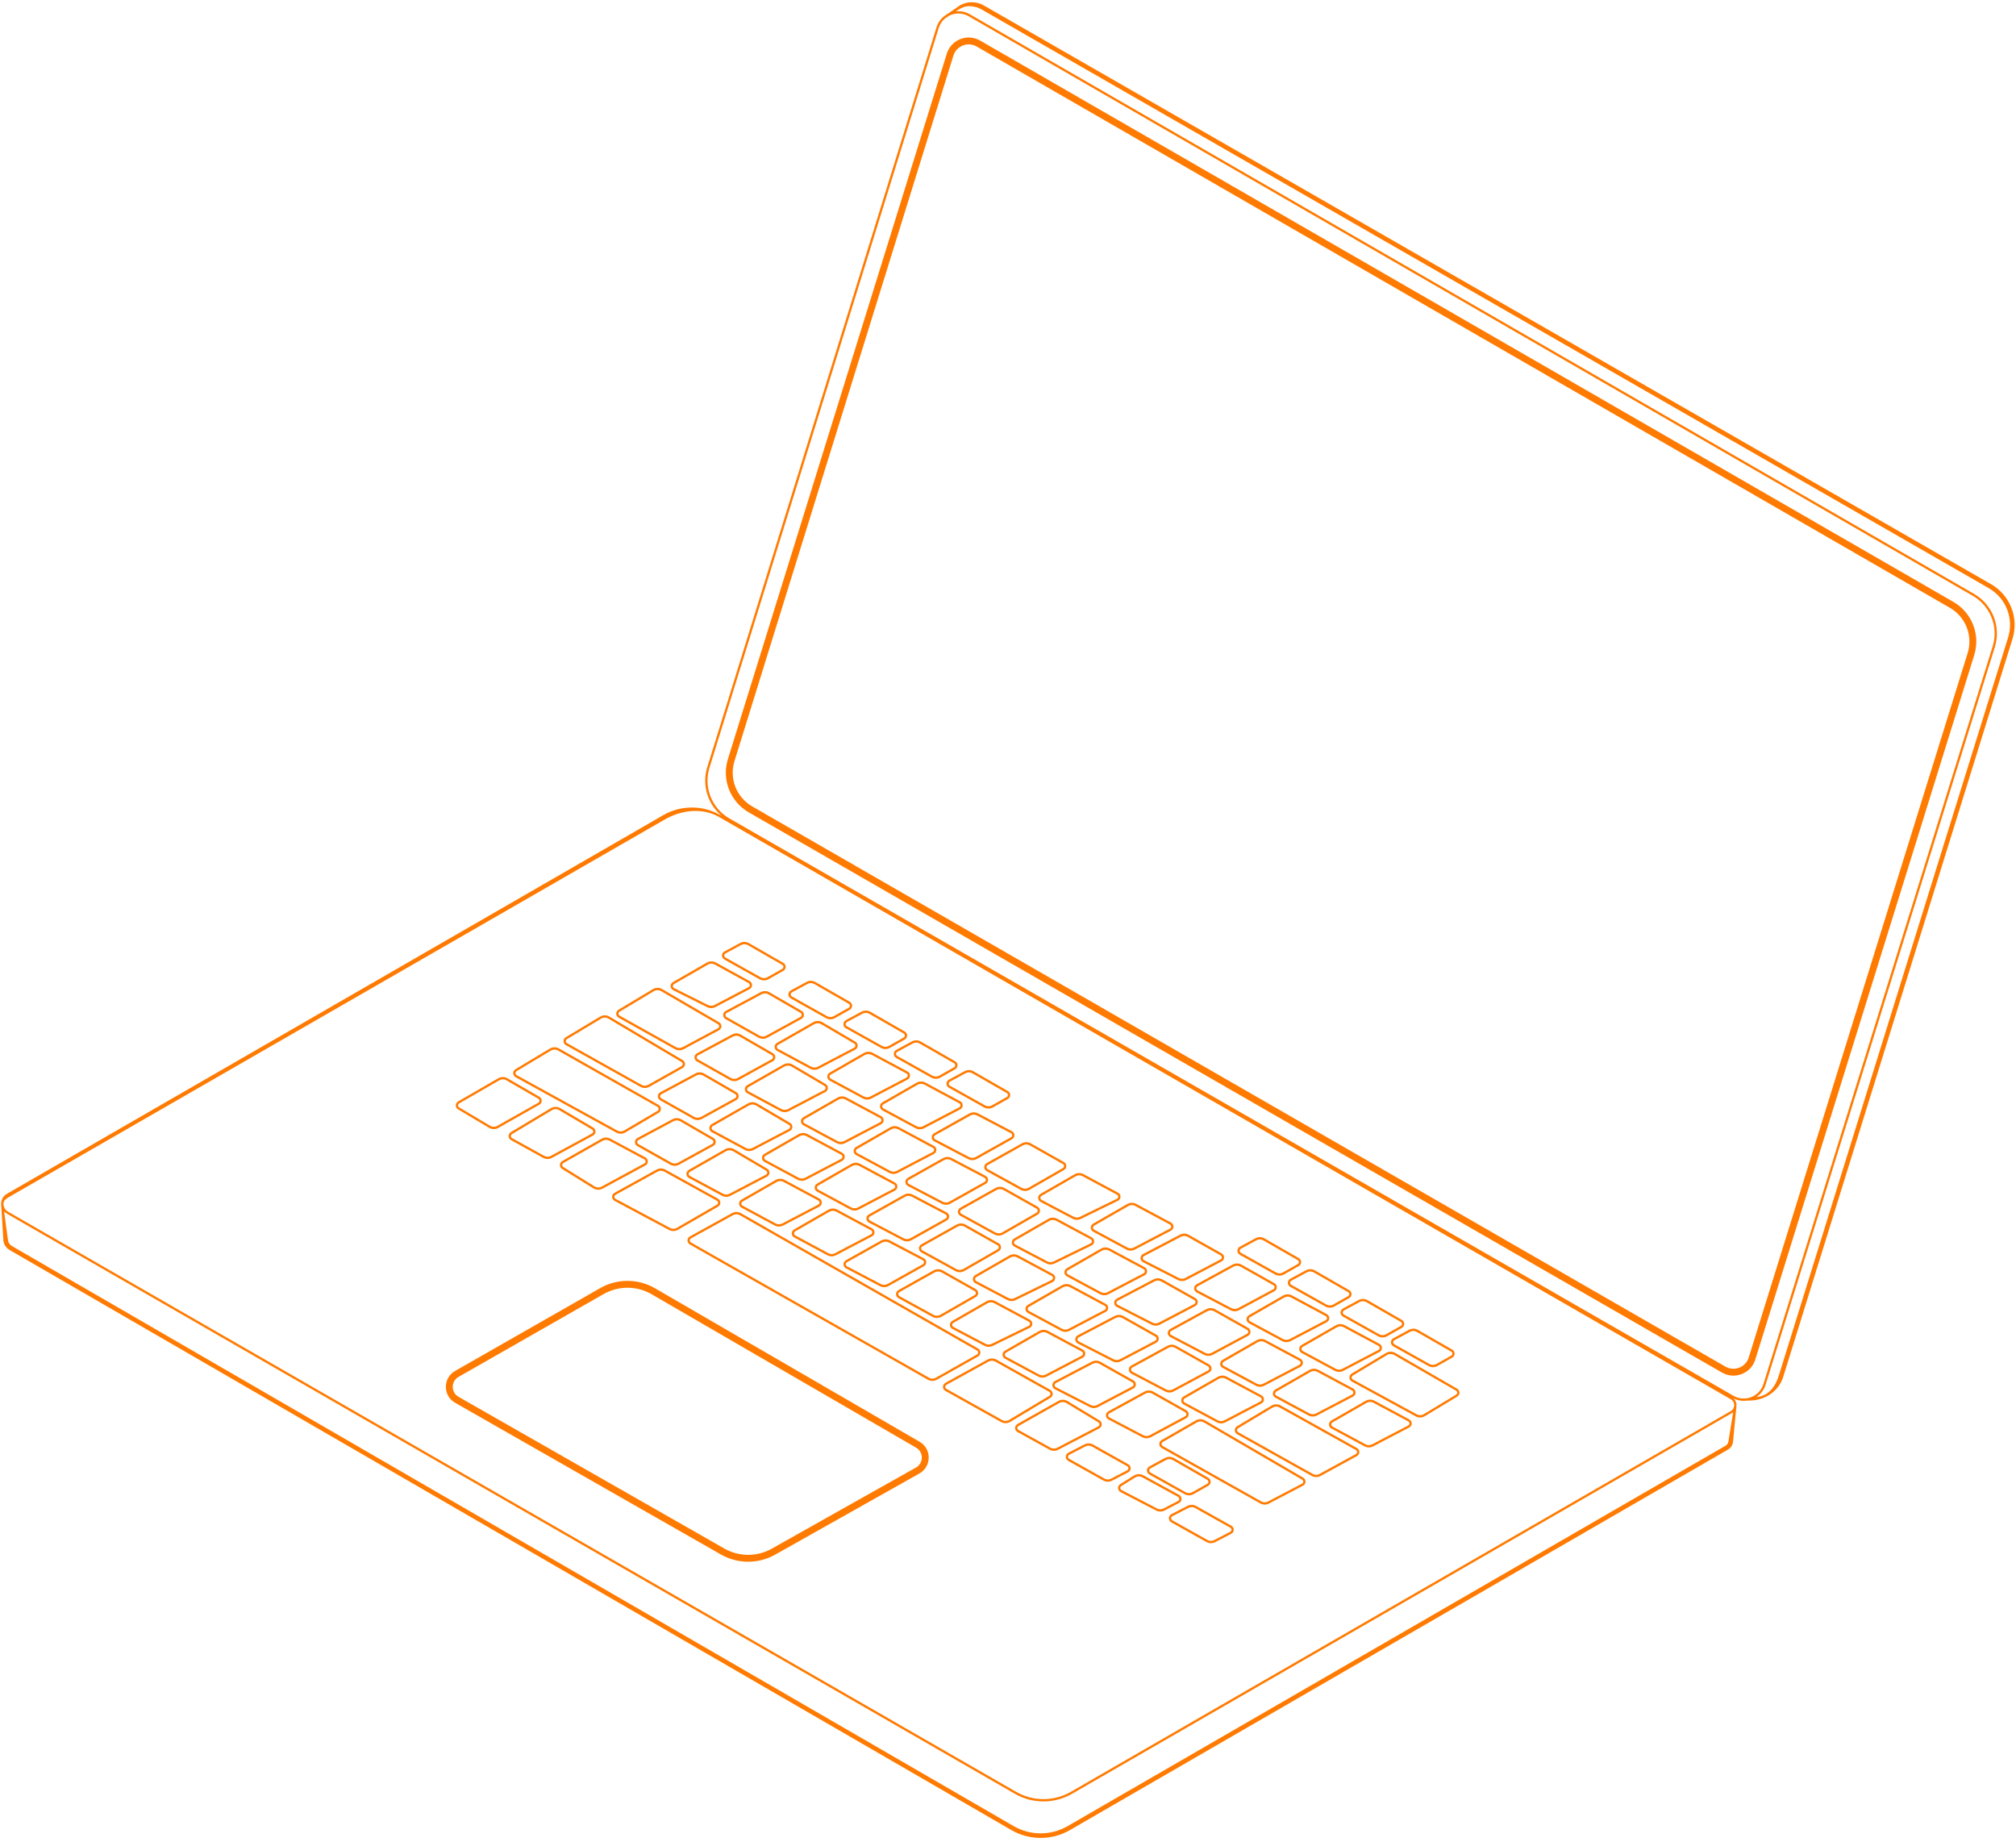 <svg width="452" height="413" viewBox="0 0 452 413" fill="none" xmlns="http://www.w3.org/2000/svg">
<g clip-path="url(#clip0_223_315)">
<path fill-rule="evenodd" clip-rule="evenodd" d="M220.578 1.217C218.923 0.267 216.89 0.261 215.23 1.2L215.22 1.206L215.21 1.212L213.413 2.457L213.405 2.463L212.452 3.123C211.313 3.732 210.393 4.77 209.972 6.129L158.574 171.984C157.332 175.992 158.666 180.285 161.807 182.899L161.536 182.744C157.564 180.458 152.674 180.46 148.704 182.75L1.545 267.641C0.683 268.138 0.255 269.011 0.261 269.88H0.257L0.264 269.986C0.265 270.01 0.266 270.034 0.268 270.057L0.328 271.038L0.329 271.048L0.758 278.072L0.758 278.078L0.759 278.084C0.855 278.978 1.372 279.772 2.151 280.223L226.754 410.271C230.813 412.622 235.821 412.624 239.883 410.276L387.411 324.983C388.045 324.617 388.467 323.972 388.55 323.245L388.551 323.241L389.303 315.372C389.321 315.269 389.331 315.165 389.333 315.06L389.334 315.054L389.335 315.04L389.333 315.04C389.339 314.475 389.117 313.908 388.666 313.5C389.638 313.987 390.688 314.133 391.683 313.989H391.905H391.93H392.162C395.634 313.989 398.778 311.985 399.817 308.643L451.218 143.205C452.679 138.506 450.681 133.424 446.412 130.97L220.578 1.217ZM393.786 313.193C395.016 313.08 396.002 312.614 396.791 311.885C397.71 311.036 398.376 309.816 398.836 308.339L450.237 142.901C451.555 138.66 449.753 134.073 445.9 131.859L220.065 2.107C218.7 1.322 216.804 1.09 215.485 1.836L215.483 1.836L214.269 2.55C215.326 2.422 216.437 2.619 217.448 3.203L442.585 133.135C446.739 135.532 448.679 140.485 447.256 145.062L395.863 310.43C395.492 311.624 394.736 312.569 393.786 313.193ZM212.007 4.025L212.021 4.046L212.719 3.563C214.063 2.855 215.741 2.81 217.191 3.647L442.328 133.579C446.275 135.857 448.117 140.561 446.766 144.91L395.372 310.278C394.494 313.104 391.219 314.387 388.651 312.911L163.519 183.468C159.565 181.194 157.716 176.489 159.064 172.136L210.463 6.28C210.753 5.345 211.305 4.579 212.007 4.025ZM388.82 315.019C388.82 314.499 388.563 313.98 388.048 313.684L161.28 183.188C157.467 180.994 152.793 181.554 148.983 183.752L1.894 268.426C1.177 268.84 0.743 269.236 0.777 269.959C0.778 269.979 0.779 270 0.78 270.02C0.829 270.658 1.17 271.276 1.803 271.641L227.8 401.692C231.613 403.886 236.308 403.884 240.118 401.686L388.05 316.351C388.409 316.143 388.642 315.827 388.75 315.478L388.82 315.019ZM388.579 316.609C388.495 316.676 388.404 316.738 388.307 316.795L240.376 402.13C236.406 404.42 231.516 404.423 227.544 402.137L1.547 272.085C1.303 271.944 1.093 271.774 0.919 271.582L1.779 277.967L1.78 277.974C1.841 278.543 2.17 279.049 2.666 279.336L227.268 409.384C231.01 411.55 235.625 411.551 239.368 409.388L386.897 324.095C387.249 323.892 387.483 323.534 387.529 323.129L387.53 323.124L387.531 323.118L388.579 316.609ZM437.187 136.265L218.986 10.432C216.988 9.28 214.437 10.279 213.754 12.479L164.671 170.646C163.463 174.539 165.116 178.75 168.653 180.786L386.852 306.374C388.849 307.524 391.398 306.526 392.081 304.327L441.161 146.404C442.371 142.512 440.721 138.302 437.187 136.265ZM219.756 9.099C216.903 7.454 213.258 8.88 212.282 12.024L163.2 170.19C161.778 174.771 163.723 179.725 167.883 182.119L386.082 307.708C388.935 309.35 392.576 307.924 393.552 304.783L442.633 146.861C444.056 142.281 442.115 137.329 437.958 134.932L219.756 9.099ZM175.387 216.309L167.67 211.877C167.207 211.611 166.639 211.604 166.169 211.858L162.652 213.761C162.296 213.953 162.292 214.462 162.645 214.659L170.54 219.084C171.01 219.347 171.583 219.346 172.052 219.081L175.383 217.201C175.73 217.005 175.731 216.507 175.387 216.309ZM167.926 211.432C167.308 211.077 166.551 211.067 165.924 211.407L162.407 213.31C161.696 213.694 161.688 214.711 162.394 215.107L170.289 219.531C170.916 219.882 171.68 219.881 172.305 219.528L175.636 217.647C176.329 217.256 176.332 216.261 175.643 215.864L167.926 211.432ZM160.249 216.228L167.835 220.396C168.193 220.593 168.189 221.109 167.826 221.299L160.178 225.31C159.739 225.54 159.216 225.546 158.772 225.324L151.153 221.518C150.786 221.336 150.771 220.819 151.126 220.615L158.739 216.242C159.205 215.974 159.778 215.969 160.249 216.228ZM158.482 215.797C159.105 215.44 159.868 215.433 160.497 215.778L168.082 219.946C168.8 220.34 168.79 221.374 168.065 221.754L160.416 225.764C159.831 226.071 159.134 226.078 158.543 225.783L150.923 221.977C150.19 221.612 150.16 220.578 150.87 220.17L158.482 215.797ZM179.482 227.069L172.289 222.91C171.827 222.642 171.259 222.633 170.788 222.886L162.913 227.107C162.557 227.298 162.551 227.807 162.904 228.006L170.297 232.171C170.761 232.433 171.329 232.436 171.796 232.179L179.472 227.963C179.822 227.77 179.827 227.269 179.482 227.069ZM172.546 222.465C171.93 222.109 171.173 222.097 170.545 222.434L162.67 226.654C161.957 227.037 161.946 228.055 162.651 228.452L170.044 232.618C170.664 232.968 171.42 232.972 172.044 232.629L179.719 228.412C180.42 228.027 180.431 227.026 179.739 226.625L172.546 222.465ZM184.135 229.609L191.533 233.968C191.88 234.172 191.867 234.678 191.51 234.864L183.326 239.146C182.873 239.384 182.331 239.38 181.881 239.138L174.456 235.145C174.101 234.953 174.094 234.447 174.444 234.247L182.587 229.599C183.068 229.325 183.658 229.329 184.135 229.609ZM182.333 229.153C182.973 228.788 183.761 228.793 184.396 229.168L191.794 233.526C192.488 233.934 192.462 234.945 191.749 235.318L183.564 239.601C182.96 239.917 182.238 239.913 181.637 239.59L174.212 235.596C173.502 235.214 173.489 234.201 174.19 233.802L182.333 229.153ZM195.431 236.48L203.248 240.67C203.611 240.864 203.609 241.385 203.243 241.576L195.14 245.816C194.687 246.054 194.145 246.05 193.694 245.808L186.264 241.811C185.91 241.621 185.903 241.115 186.252 240.915L193.935 236.502C194.396 236.237 194.963 236.229 195.431 236.48ZM193.679 236.057C194.294 235.704 195.049 235.692 195.674 236.028L203.491 240.217C204.217 240.607 204.212 241.649 203.482 242.03L195.378 246.271C194.774 246.587 194.052 246.583 193.451 246.26L186.021 242.263C185.312 241.882 185.298 240.871 185.996 240.47L193.679 236.057ZM189.525 246.485L197.341 250.675C197.704 250.869 197.702 251.39 197.337 251.581L189.233 255.821C188.78 256.058 188.238 256.055 187.788 255.813L180.357 251.816C180.003 251.626 179.996 251.12 180.345 250.92L188.028 246.507C188.49 246.242 189.056 246.234 189.525 246.485ZM187.772 246.062C188.387 245.709 189.142 245.697 189.768 246.033L197.584 250.222C198.31 250.612 198.305 251.654 197.575 252.035L189.471 256.276C188.867 256.592 188.145 256.588 187.544 256.265L180.114 252.268C179.405 251.887 179.391 250.876 180.089 250.475L187.772 246.062ZM188.609 258.884L180.793 254.694C180.324 254.443 179.758 254.451 179.296 254.716L171.613 259.129C171.264 259.329 171.271 259.835 171.625 260.026L179.056 264.022C179.506 264.265 180.048 264.268 180.501 264.03L188.605 259.791C188.97 259.599 188.972 259.078 188.609 258.884ZM181.036 254.242C180.41 253.907 179.656 253.918 179.04 254.271L171.357 258.684C170.659 259.085 170.673 260.096 171.382 260.478L178.812 264.474C179.413 264.797 180.135 264.801 180.739 264.485L188.843 260.245C189.573 259.863 189.578 258.821 188.852 258.432L181.036 254.242ZM184.856 243.459L177.458 239.101C176.981 238.821 176.391 238.817 175.91 239.091L167.767 243.739C167.417 243.939 167.423 244.445 167.778 244.636L175.203 248.63C175.654 248.872 176.196 248.875 176.649 248.638L184.833 244.356C185.19 244.169 185.202 243.664 184.856 243.459ZM177.719 238.66C177.083 238.285 176.296 238.28 175.655 238.645L167.512 243.294C166.812 243.693 166.825 244.706 167.535 245.088L174.96 249.082C175.561 249.405 176.283 249.409 176.887 249.092L185.071 244.81C185.785 244.437 185.811 243.426 185.117 243.018L177.719 238.66ZM169.496 247.824L176.894 252.182C177.241 252.386 177.228 252.891 176.872 253.078L168.687 257.36C168.234 257.598 167.693 257.595 167.242 257.352L159.817 253.358C159.462 253.167 159.456 252.661 159.806 252.461L167.949 247.813C168.43 247.539 169.02 247.543 169.496 247.824ZM167.694 247.368C168.335 247.002 169.122 247.007 169.757 247.382L177.155 251.74C177.849 252.148 177.823 253.16 177.11 253.533L168.926 257.815C168.322 258.131 167.6 258.127 166.999 257.804L159.573 253.81C158.864 253.428 158.851 252.416 159.551 252.016L167.694 247.368ZM165.869 232.402L173.061 236.561C173.407 236.761 173.402 237.262 173.051 237.455L165.376 241.671C164.909 241.928 164.341 241.925 163.876 241.663L156.483 237.497C156.131 237.299 156.136 236.789 156.493 236.599L164.368 232.378C164.838 232.125 165.406 232.134 165.869 232.402ZM164.125 231.925C164.752 231.589 165.51 231.601 166.126 231.957L173.318 236.117C174.01 236.518 173.999 237.519 173.299 237.904L165.624 242.121C165 242.464 164.243 242.459 163.624 242.11L156.231 237.944C155.525 237.547 155.536 236.529 156.25 236.146L164.125 231.925ZM164.843 245.283L157.65 241.124C157.188 240.857 156.62 240.847 156.15 241.1L148.275 245.321C147.918 245.512 147.912 246.021 148.265 246.22L155.658 250.385C156.123 250.648 156.69 250.651 157.158 250.394L164.833 246.177C165.183 245.984 165.189 245.483 164.843 245.283ZM157.908 240.68C157.291 240.324 156.534 240.311 155.907 240.648L148.032 244.868C147.318 245.251 147.307 246.269 148.013 246.667L155.406 250.832C156.025 251.182 156.782 251.186 157.405 250.843L165.081 246.627C165.781 246.241 165.792 245.24 165.1 244.839L157.908 240.68ZM215.062 247.34L207.245 243.15C206.776 242.899 206.21 242.907 205.748 243.172L198.065 247.585C197.717 247.785 197.723 248.291 198.078 248.481L205.508 252.478C205.958 252.72 206.5 252.724 206.953 252.486L215.057 248.246C215.422 248.055 215.425 247.534 215.062 247.34ZM207.488 242.698C206.862 242.362 206.108 242.374 205.493 242.727L197.81 247.14C197.112 247.541 197.125 248.552 197.834 248.933L205.265 252.93C205.865 253.253 206.588 253.257 207.192 252.941L215.295 248.7C216.025 248.319 216.03 247.277 215.305 246.887L207.488 242.698ZM201.338 253.155L209.155 257.345C209.518 257.539 209.515 258.06 209.15 258.251L201.047 262.491C200.593 262.728 200.052 262.725 199.601 262.483L192.171 258.486C191.816 258.296 191.81 257.79 192.159 257.59L199.842 253.177C200.303 252.912 200.869 252.904 201.338 253.155ZM199.586 252.732C200.201 252.379 200.956 252.367 201.581 252.703L209.398 256.892C210.124 257.282 210.118 258.324 209.389 258.705L201.285 262.946C200.681 263.262 199.959 263.258 199.358 262.935L191.927 258.938C191.219 258.557 191.205 257.546 191.903 257.145L199.586 252.732ZM200.423 265.553L192.606 261.364C192.137 261.113 191.571 261.121 191.11 261.386L183.427 265.799C183.078 265.999 183.085 266.505 183.439 266.696L190.869 270.692C191.32 270.935 191.862 270.938 192.315 270.7L200.418 266.461C200.784 266.269 200.786 265.748 200.423 265.553ZM192.849 260.912C192.224 260.577 191.469 260.588 190.854 260.941L183.171 265.354C182.473 265.755 182.487 266.766 183.196 267.148L190.626 271.144C191.227 271.467 191.949 271.471 192.553 271.155L200.657 266.915C201.387 266.533 201.392 265.491 200.666 265.101L192.849 260.912ZM219.044 250.058L226.654 254.048C227.015 254.238 227.022 254.751 226.667 254.95L218.76 259.38C218.305 259.635 217.752 259.643 217.29 259.401L209.68 255.41C209.32 255.221 209.312 254.708 209.668 254.509L217.574 250.078C218.029 249.823 218.583 249.815 219.044 250.058ZM217.323 249.63C217.93 249.291 218.667 249.28 219.283 249.603L226.893 253.594C227.614 253.972 227.629 254.999 226.918 255.397L219.011 259.828C218.405 260.168 217.667 260.178 217.051 259.855L209.442 255.865C208.72 255.486 208.706 254.459 209.417 254.061L217.323 249.63ZM220.748 264.053L213.138 260.063C212.676 259.82 212.123 259.828 211.667 260.083L203.761 264.514C203.406 264.713 203.413 265.226 203.773 265.415L211.383 269.406C211.845 269.648 212.398 269.64 212.854 269.385L220.76 264.955C221.115 264.756 221.108 264.243 220.748 264.053ZM213.376 259.608C212.761 259.285 212.023 259.296 211.416 259.635L203.51 264.066C202.799 264.464 202.813 265.491 203.535 265.87L211.145 269.86C211.76 270.183 212.498 270.173 213.105 269.833L221.011 265.402C221.722 265.004 221.708 263.977 220.986 263.599L213.376 259.608ZM204.406 268.272L212.016 272.262C212.376 272.452 212.384 272.965 212.028 273.164L204.122 277.594C203.667 277.849 203.113 277.857 202.652 277.615L195.042 273.624C194.681 273.435 194.674 272.922 195.029 272.723L202.936 268.292C203.391 268.037 203.944 268.03 204.406 268.272ZM202.685 267.844C203.291 267.505 204.029 267.494 204.645 267.817L212.255 271.808C212.976 272.187 212.99 273.213 212.279 273.611L204.373 278.042C203.766 278.382 203.029 278.392 202.413 278.07L194.803 274.079C194.082 273.7 194.067 272.673 194.778 272.275L202.685 267.844ZM238.302 260.961L230.864 256.77C230.395 256.505 229.822 256.504 229.353 256.768L221.444 261.2C221.093 261.396 221.095 261.902 221.448 262.096L229.087 266.294C229.559 266.552 230.132 266.547 230.598 266.28L238.306 261.853C238.651 261.654 238.649 261.156 238.302 260.961ZM231.116 256.323C230.491 255.97 229.727 255.969 229.101 256.32L221.193 260.752C220.49 261.146 220.494 262.158 221.2 262.546L228.84 266.743C229.469 267.089 230.232 267.081 230.854 266.724L238.561 262.297C239.252 261.901 239.248 260.905 238.554 260.514L231.116 256.323ZM224.957 266.775L232.395 270.966C232.742 271.161 232.744 271.659 232.399 271.857L224.691 276.284C224.225 276.552 223.652 276.557 223.181 276.299L215.541 272.101C215.188 271.907 215.186 271.401 215.537 271.205L223.446 266.773C223.915 266.509 224.488 266.51 224.957 266.775ZM223.195 266.325C223.821 265.974 224.584 265.975 225.209 266.327L232.647 270.519C233.341 270.91 233.345 271.906 232.655 272.302L224.948 276.729C224.326 277.086 223.562 277.094 222.933 276.748L215.293 272.551C214.587 272.163 214.583 271.151 215.286 270.757L223.195 266.325ZM223.663 279.175L216.225 274.984C215.756 274.72 215.183 274.719 214.714 274.982L206.805 279.414C206.454 279.61 206.456 280.117 206.809 280.311L214.449 284.508C214.92 284.767 215.493 284.762 215.959 284.494L223.667 280.066C224.012 279.868 224.01 279.37 223.663 279.175ZM216.477 274.536C215.852 274.184 215.089 274.183 214.463 274.534L206.554 278.966C205.851 279.36 205.855 280.372 206.561 280.76L214.201 284.958C214.83 285.303 215.594 285.296 216.216 284.939L223.923 280.511C224.613 280.115 224.609 279.119 223.916 278.728L216.477 274.536ZM242.686 263.673L250.442 267.831C250.812 268.028 250.801 268.56 250.425 268.744L242.12 272.795C241.679 273.011 241.161 273.003 240.726 272.774L233.541 268.996C233.183 268.808 233.173 268.299 233.524 268.098L241.189 263.695C241.651 263.43 242.217 263.422 242.686 263.673ZM240.933 263.25C241.549 262.897 242.303 262.886 242.929 263.221L250.685 267.378C251.423 267.774 251.403 268.838 250.65 269.205L242.346 273.256C241.757 273.543 241.067 273.533 240.487 273.228L233.302 269.45C232.585 269.074 232.566 268.056 233.268 267.653L240.933 263.25ZM244.536 277.835L236.779 273.678C236.31 273.427 235.744 273.435 235.282 273.7L227.617 278.103C227.267 278.304 227.276 278.813 227.634 279.001L234.82 282.779C235.254 283.008 235.772 283.016 236.214 282.8L244.518 278.749C244.895 278.565 244.905 278.033 244.536 277.835ZM237.022 273.226C236.397 272.89 235.642 272.902 235.027 273.255L227.362 277.658C226.66 278.061 226.679 279.079 227.395 279.455L234.58 283.233C235.16 283.538 235.851 283.548 236.439 283.261L244.744 279.21C245.496 278.843 245.517 277.779 244.779 277.383L237.022 273.226ZM228.047 281.887L235.804 286.045C236.173 286.242 236.163 286.774 235.786 286.958L227.482 291.009C227.04 291.225 226.522 291.217 226.088 290.988L218.903 287.21C218.544 287.022 218.535 286.513 218.886 286.312L226.551 281.909C227.012 281.644 227.578 281.636 228.047 281.887ZM226.295 281.464C226.91 281.111 227.665 281.1 228.29 281.435L236.047 285.593C236.785 285.988 236.764 287.052 236.012 287.419L227.707 291.47C227.119 291.757 226.428 291.747 225.848 291.442L218.663 287.665C217.947 287.288 217.928 286.27 218.63 285.867L226.295 281.464ZM262.316 274.532L254.5 270.343C254.031 270.092 253.465 270.1 253.003 270.365L245.32 274.778C244.971 274.978 244.978 275.484 245.332 275.674L252.763 279.671C253.213 279.913 253.755 279.917 254.208 279.679L262.312 275.439C262.677 275.248 262.679 274.727 262.316 274.532ZM254.743 269.891C254.117 269.555 253.362 269.567 252.747 269.92L245.064 274.333C244.366 274.734 244.38 275.745 245.089 276.126L252.519 280.123C253.12 280.446 253.842 280.45 254.446 280.134L262.55 275.894C263.28 275.512 263.285 274.47 262.559 274.08L254.743 269.891ZM248.593 280.348L256.409 284.537C256.772 284.732 256.77 285.253 256.405 285.444L248.301 289.684C247.848 289.922 247.306 289.918 246.856 289.676L239.425 285.679C239.071 285.489 239.064 284.983 239.413 284.783L247.096 280.37C247.558 280.105 248.124 280.097 248.593 280.348ZM246.84 279.925C247.456 279.572 248.21 279.56 248.836 279.896L256.652 284.085C257.378 284.475 257.373 285.517 256.643 285.898L248.539 290.139C247.935 290.455 247.213 290.451 246.612 290.128L239.182 286.131C238.473 285.75 238.459 284.739 239.157 284.338L246.84 279.925ZM247.678 292.747L239.861 288.557C239.392 288.306 238.826 288.314 238.364 288.579L230.681 292.992C230.333 293.192 230.339 293.698 230.694 293.889L238.124 297.885C238.574 298.128 239.116 298.131 239.569 297.893L247.673 293.654C248.038 293.462 248.041 292.941 247.678 292.747ZM240.104 288.105C239.478 287.77 238.724 287.781 238.108 288.134L230.425 292.547C229.727 292.948 229.741 293.959 230.45 294.341L237.88 298.337C238.481 298.66 239.204 298.664 239.808 298.348L247.911 294.108C248.641 293.726 248.646 292.684 247.92 292.295L240.104 288.105ZM266.272 277.274L273.671 281.443C274.026 281.643 274.018 282.156 273.658 282.344L265.741 286.5C265.298 286.733 264.768 286.736 264.322 286.508L256.505 282.509C256.135 282.319 256.132 281.791 256.501 281.597L264.799 277.251C265.262 277.009 265.816 277.017 266.272 277.274ZM264.56 276.797C265.178 276.473 265.917 276.485 266.524 276.827L273.923 280.997C274.632 281.396 274.617 282.42 273.897 282.799L265.98 286.954C265.389 287.265 264.683 287.269 264.088 286.965L256.271 282.965C255.53 282.586 255.525 281.53 256.262 281.143L264.56 276.797ZM267.764 291.448L260.365 287.279C259.909 287.022 259.355 287.014 258.892 287.256L250.594 291.602C250.226 291.796 250.228 292.324 250.599 292.514L258.415 296.513C258.861 296.741 259.391 296.738 259.834 296.505L267.751 292.349C268.111 292.161 268.119 291.648 267.764 291.448ZM260.617 286.832C260.01 286.49 259.271 286.478 258.653 286.802L250.356 291.148C249.618 291.535 249.623 292.591 250.364 292.97L258.181 296.97C258.776 297.274 259.482 297.27 260.074 296.959L267.99 292.803C268.71 292.425 268.725 291.401 268.017 291.002L260.617 286.832ZM251.633 295.488L259.032 299.658C259.387 299.857 259.379 300.37 259.019 300.559L251.102 304.714C250.659 304.947 250.13 304.951 249.683 304.722L241.867 300.723C241.496 300.533 241.494 300.005 241.863 299.812L250.16 295.465C250.623 295.223 251.177 295.231 251.633 295.488ZM249.922 295.011C250.539 294.687 251.278 294.699 251.885 295.041L259.285 299.211C259.993 299.61 259.978 300.635 259.258 301.013L251.342 305.169C250.75 305.48 250.044 305.483 249.449 305.179L241.633 301.179C240.891 300.8 240.886 299.744 241.624 299.357L249.922 295.011ZM285.502 288.123L278.106 283.955C277.643 283.694 277.076 283.691 276.609 283.946L268.504 288.38C268.145 288.576 268.15 289.093 268.513 289.284L276.124 293.275C276.576 293.513 277.118 293.51 277.569 293.269L285.492 289.022C285.849 288.831 285.854 288.321 285.502 288.123ZM278.359 283.509C277.74 283.16 276.985 283.156 276.362 283.496L268.258 287.93C267.539 288.323 267.548 289.358 268.274 289.738L275.885 293.73C276.488 294.046 277.21 294.043 277.811 293.721L285.735 289.474C286.448 289.091 286.459 288.073 285.754 287.676L278.359 283.509ZM272.2 293.96L279.595 298.128C279.947 298.326 279.942 298.836 279.585 299.027L271.662 303.274C271.211 303.515 270.669 303.518 270.217 303.28L262.606 299.289C262.243 299.098 262.238 298.581 262.598 298.385L270.702 293.951C271.169 293.696 271.736 293.699 272.2 293.96ZM270.455 293.501C271.078 293.161 271.833 293.165 272.452 293.514L279.847 297.681C280.552 298.078 280.542 299.096 279.828 299.479L271.904 303.726C271.303 304.048 270.582 304.051 269.978 303.735L262.367 299.743C261.641 299.363 261.632 298.328 262.351 297.935L270.455 293.501ZM270.863 306.337L263.468 302.17C263.004 301.909 262.437 301.905 261.97 302.16L253.866 306.594C253.506 306.79 253.511 307.308 253.874 307.498L261.485 311.49C261.938 311.727 262.479 311.725 262.93 311.483L270.853 307.236C271.21 307.045 271.215 306.535 270.863 306.337ZM263.72 301.723C263.102 301.374 262.346 301.37 261.724 301.71L253.619 306.144C252.9 306.537 252.909 307.572 253.635 307.953L261.246 311.944C261.85 312.26 262.571 312.257 263.172 311.935L271.096 307.688C271.81 307.306 271.821 306.288 271.115 305.89L263.72 301.723ZM283.239 278.064L290.955 282.496C291.3 282.694 291.298 283.192 290.951 283.387L287.62 285.268C287.152 285.533 286.578 285.534 286.108 285.27L278.213 280.846C277.86 280.649 277.864 280.14 278.22 279.947L281.736 278.045C282.207 277.79 282.775 277.798 283.239 278.064ZM281.492 277.593C282.119 277.254 282.877 277.264 283.494 277.619L291.211 282.051C291.901 282.447 291.897 283.443 291.204 283.834L287.873 285.715C287.248 286.068 286.484 286.069 285.857 285.718L277.962 281.294C277.256 280.898 277.264 279.881 277.975 279.496L281.492 277.593ZM182.566 220.599L190.282 225.031C190.627 225.229 190.625 225.727 190.279 225.923L186.948 227.803C186.479 228.068 185.906 228.069 185.436 227.806L177.54 223.382C177.188 223.184 177.191 222.675 177.547 222.483L181.064 220.58C181.534 220.326 182.102 220.333 182.566 220.599ZM180.819 220.129C181.446 219.79 182.204 219.799 182.822 220.154L190.538 224.586C191.228 224.983 191.224 225.978 190.532 226.369L187.2 228.25C186.575 228.603 185.811 228.604 185.184 228.253L177.289 223.829C176.584 223.434 176.591 222.417 177.303 222.032L180.819 220.129ZM202.61 231.701L194.893 227.269C194.429 227.003 193.861 226.996 193.391 227.25L189.874 229.153C189.518 229.345 189.515 229.854 189.868 230.052L197.763 234.476C198.233 234.739 198.806 234.738 199.275 234.473L202.606 232.593C202.953 232.397 202.954 231.899 202.61 231.701ZM195.149 226.824C194.531 226.469 193.773 226.46 193.146 226.799L189.63 228.702C188.919 229.087 188.911 230.104 189.617 230.499L197.512 234.923C198.138 235.274 198.903 235.273 199.528 234.92L202.859 233.039C203.552 232.648 203.555 231.653 202.865 231.256L195.149 226.824ZM206.193 233.939L213.91 238.371C214.254 238.569 214.253 239.067 213.906 239.263L210.575 241.143C210.106 241.408 209.533 241.409 209.063 241.146L201.168 236.722C200.815 236.524 200.818 236.015 201.174 235.823L204.691 233.92C205.161 233.666 205.729 233.673 206.193 233.939ZM204.446 233.469C205.073 233.13 205.831 233.139 206.449 233.494L214.165 237.926C214.855 238.323 214.852 239.318 214.159 239.709L210.828 241.59C210.203 241.943 209.438 241.944 208.812 241.593L200.917 237.169C200.211 236.774 200.219 235.757 200.93 235.372L204.446 233.469ZM225.723 245.041L218.007 240.609C217.543 240.343 216.975 240.336 216.505 240.59L212.988 242.493C212.632 242.685 212.629 243.194 212.981 243.392L220.876 247.816C221.346 248.079 221.92 248.078 222.389 247.813L225.72 245.933C226.066 245.737 226.068 245.239 225.723 245.041ZM218.263 240.164C217.645 239.809 216.887 239.8 216.26 240.139L212.744 242.042C212.032 242.427 212.024 243.444 212.73 243.839L220.625 248.263C221.252 248.614 222.016 248.613 222.641 248.26L225.973 246.379C226.665 245.988 226.669 244.993 225.979 244.596L218.263 240.164ZM294.539 285.247L302.255 289.679C302.6 289.877 302.598 290.375 302.251 290.571L298.92 292.451C298.451 292.716 297.878 292.717 297.408 292.454L289.513 288.029C289.16 287.832 289.164 287.323 289.52 287.13L293.036 285.228C293.507 284.973 294.075 284.981 294.539 285.247ZM292.792 284.776C293.419 284.437 294.176 284.447 294.794 284.802L302.511 289.234C303.201 289.63 303.197 290.626 302.504 291.017L299.173 292.898C298.548 293.251 297.784 293.252 297.157 292.901L289.262 288.477C288.556 288.081 288.564 287.064 289.275 286.679L292.792 284.776ZM314.069 296.349L306.352 291.917C305.888 291.651 305.32 291.643 304.85 291.898L301.334 293.8C300.978 293.993 300.974 294.502 301.327 294.699L309.222 299.124C309.692 299.387 310.265 299.386 310.734 299.121L314.065 297.241C314.412 297.045 314.413 296.547 314.069 296.349ZM306.608 291.472C305.99 291.117 305.233 291.107 304.605 291.446L301.089 293.349C300.378 293.734 300.37 294.751 301.076 295.147L308.971 299.571C309.597 299.922 310.362 299.921 310.987 299.568L314.318 297.687C315.011 297.296 315.014 296.3 314.324 295.904L306.608 291.472ZM317.652 298.587L325.369 303.019C325.713 303.217 325.712 303.715 325.365 303.911L322.034 305.791C321.565 306.056 320.992 306.057 320.522 305.794L312.627 301.369C312.274 301.172 312.278 300.663 312.634 300.47L316.15 298.568C316.62 298.313 317.188 298.321 317.652 298.587ZM315.905 298.116C316.533 297.777 317.29 297.787 317.908 298.142L325.624 302.574C326.314 302.97 326.311 303.966 325.618 304.357L322.287 306.238C321.662 306.591 320.897 306.592 320.271 306.241L312.376 301.817C311.67 301.421 311.678 300.404 312.389 300.019L315.905 298.116ZM297.243 295.055L289.427 290.866C288.958 290.615 288.392 290.623 287.93 290.888L280.247 295.301C279.898 295.501 279.905 296.007 280.26 296.197L287.69 300.194C288.14 300.436 288.682 300.44 289.136 300.202L297.239 295.962C297.604 295.771 297.607 295.25 297.243 295.055ZM289.67 290.414C289.044 290.079 288.29 290.09 287.674 290.443L279.991 294.856C279.293 295.257 279.307 296.268 280.016 296.649L287.446 300.646C288.047 300.969 288.769 300.973 289.374 300.657L297.477 296.417C298.207 296.035 298.212 294.993 297.486 294.603L289.67 290.414ZM283.52 300.871L291.337 305.06C291.7 305.255 291.697 305.776 291.332 305.967L283.229 310.207C282.775 310.445 282.233 310.441 281.783 310.199L274.353 306.202C273.998 306.012 273.992 305.506 274.34 305.306L282.023 300.893C282.485 300.628 283.051 300.62 283.52 300.871ZM281.768 300.448C282.383 300.095 283.137 300.083 283.763 300.419L291.58 304.608C292.305 304.998 292.3 306.04 291.57 306.422L283.467 310.662C282.863 310.978 282.14 310.974 281.54 310.651L274.109 306.654C273.4 306.273 273.387 305.262 274.085 304.861L281.768 300.448ZM282.605 313.27L274.788 309.08C274.319 308.829 273.753 308.837 273.292 309.102L265.609 313.515C265.26 313.715 265.267 314.221 265.621 314.412L273.051 318.408C273.502 318.651 274.043 318.654 274.497 318.416L282.6 314.177C282.965 313.985 282.968 313.465 282.605 313.27ZM275.031 308.628C274.406 308.293 273.651 308.304 273.036 308.658L265.353 313.07C264.655 313.471 264.669 314.482 265.377 314.864L272.808 318.86C273.409 319.183 274.131 319.187 274.735 318.871L282.839 314.631C283.568 314.249 283.574 313.207 282.848 312.818L275.031 308.628ZM286.884 315.53L303.998 325.077C304.351 325.273 304.349 325.781 303.995 325.975L295.836 330.438C295.37 330.693 294.806 330.69 294.342 330.431L277.62 321.077C277.276 320.884 277.268 320.392 277.607 320.189L285.34 315.554C285.813 315.27 286.402 315.261 286.884 315.53ZM285.075 315.114C285.707 314.736 286.492 314.724 287.135 315.082L304.249 324.629C304.954 325.022 304.95 326.037 304.242 326.425L296.083 330.888C295.462 331.228 294.709 331.224 294.092 330.879L277.369 321.524C276.681 321.139 276.666 320.155 277.342 319.749L285.075 315.114ZM152.818 238.103L136.393 228.347C135.905 228.058 135.299 228.059 134.812 228.35L127.111 232.966C126.773 233.169 126.78 233.661 127.124 233.854L143.833 243.2C144.302 243.462 144.874 243.461 145.342 243.197L152.808 238.991C153.151 238.797 153.157 238.305 152.818 238.103ZM136.655 227.906C136.005 227.52 135.196 227.522 134.548 227.91L126.847 232.526C126.17 232.932 126.185 233.916 126.873 234.301L143.581 243.648C144.207 243.998 144.97 243.996 145.595 243.644L153.06 239.437C153.748 239.05 153.759 238.065 153.081 237.662L136.655 227.906ZM148.205 222.178L160.979 229.621C161.325 229.823 161.317 230.327 160.963 230.516L153.043 234.762C152.579 235.01 152.021 235.005 151.562 234.748L138.939 227.696C138.595 227.504 138.587 227.011 138.926 226.809L146.636 222.187C147.118 221.898 147.719 221.895 148.205 222.178ZM146.371 221.748C147.015 221.362 147.816 221.357 148.464 221.734L161.238 229.178C161.932 229.582 161.914 230.589 161.206 230.968L153.286 235.214C152.668 235.545 151.923 235.539 151.311 235.196L138.689 228.144C138 227.759 137.984 226.774 138.661 226.368L146.371 221.748ZM326.453 311.77L312.568 303.751C312.083 303.471 311.485 303.476 311.004 303.764L303.308 308.376C302.967 308.581 302.978 309.077 303.326 309.267L317.664 317.079C318.145 317.341 318.73 317.328 319.199 317.044L326.463 312.653C326.797 312.451 326.792 311.965 326.453 311.77ZM312.825 303.307C312.179 302.933 311.38 302.94 310.74 303.324L303.044 307.936C302.363 308.345 302.383 309.337 303.08 309.717L317.418 317.529C318.06 317.879 318.84 317.861 319.465 317.483L326.728 313.092C327.396 312.688 327.387 311.716 326.711 311.326L312.825 303.307ZM301.241 297.536L309.057 301.725C309.42 301.92 309.418 302.441 309.052 302.632L300.949 306.872C300.496 307.11 299.954 307.106 299.503 306.864L292.073 302.867C291.719 302.677 291.712 302.171 292.061 301.971L299.744 297.558C300.206 297.293 300.772 297.285 301.241 297.536ZM299.488 297.113C300.103 296.76 300.858 296.749 301.483 297.084L309.3 301.273C310.026 301.663 310.021 302.705 309.291 303.087L301.188 307.327C300.583 307.643 299.861 307.639 299.26 307.316L291.83 303.319C291.121 302.938 291.107 301.927 291.805 301.526L299.488 297.113ZM303.15 311.73L295.334 307.541C294.865 307.29 294.299 307.298 293.837 307.563L286.154 311.976C285.805 312.176 285.812 312.682 286.166 312.872L293.597 316.869C294.047 317.111 294.589 317.115 295.043 316.877L303.146 312.637C303.511 312.446 303.513 311.925 303.15 311.73ZM295.577 307.089C294.951 306.754 294.197 306.765 293.581 307.118L285.898 311.531C285.2 311.932 285.214 312.943 285.923 313.324L293.353 317.321C293.954 317.644 294.676 317.648 295.281 317.332L303.384 313.092C304.114 312.71 304.119 311.668 303.393 311.278L295.577 307.089ZM307.918 314.468L315.734 318.657C316.097 318.852 316.095 319.373 315.73 319.564L307.627 323.804C307.173 324.041 306.631 324.038 306.181 323.795L298.75 319.799C298.396 319.608 298.389 319.103 298.738 318.903L306.421 314.49C306.883 314.224 307.449 314.216 307.918 314.468ZM306.165 314.045C306.781 313.691 307.535 313.68 308.161 314.016L315.977 318.205C316.703 318.594 316.698 319.636 315.968 320.018L307.865 324.258C307.26 324.575 306.538 324.571 305.937 324.247L298.507 320.251C297.798 319.869 297.784 318.858 298.482 318.458L306.165 314.045ZM147.413 248.143L125.089 235.5C124.606 235.226 124.013 235.233 123.537 235.519L115.823 240.142C115.483 240.346 115.493 240.84 115.839 241.031L138.417 253.458C138.894 253.721 139.475 253.713 139.944 253.436L147.421 249.031C147.761 248.831 147.757 248.338 147.413 248.143ZM125.343 235.053C124.699 234.688 123.908 234.698 123.272 235.079L115.559 239.702C114.879 240.109 114.898 241.099 115.592 241.48L138.17 253.908C138.806 254.258 139.579 254.247 140.205 253.878L147.682 249.474C148.362 249.072 148.354 248.086 147.666 247.697L125.343 235.053ZM159.707 255.545L152.514 251.385C152.052 251.118 151.484 251.109 151.013 251.361L143.138 255.582C142.781 255.773 142.776 256.283 143.128 256.481L150.522 260.647C150.986 260.909 151.554 260.912 152.021 260.655L159.697 256.439C160.047 256.246 160.052 255.745 159.707 255.545ZM152.771 250.942C152.155 250.585 151.398 250.573 150.77 250.909L142.895 255.13C142.182 255.513 142.171 256.531 142.876 256.928L150.269 261.094C150.889 261.443 151.646 261.447 152.269 261.105L159.944 256.888C160.645 256.503 160.656 255.501 159.964 255.101L152.771 250.942ZM164.36 258.085L171.758 262.443C172.105 262.647 172.092 263.153 171.735 263.34L163.551 267.622C163.098 267.859 162.556 267.856 162.106 267.613L154.681 263.62C154.326 263.429 154.319 262.922 154.669 262.723L162.812 258.074C163.293 257.8 163.883 257.805 164.36 258.085ZM162.558 257.629C163.198 257.264 163.986 257.269 164.621 257.643L172.019 262.001C172.712 262.41 172.687 263.421 171.974 263.794L163.789 268.076C163.185 268.393 162.463 268.389 161.862 268.066L154.437 264.072C153.727 263.69 153.714 262.677 154.415 262.278L162.558 257.629ZM175.656 264.956L183.473 269.146C183.836 269.34 183.834 269.861 183.468 270.052L175.365 274.292C174.912 274.529 174.37 274.526 173.919 274.283L166.489 270.287C166.135 270.097 166.128 269.591 166.477 269.391L174.16 264.978C174.621 264.713 175.187 264.704 175.656 264.956ZM173.904 264.533C174.519 264.179 175.274 264.168 175.899 264.504L183.716 268.693C184.442 269.082 184.437 270.124 183.707 270.506L175.603 274.746C174.999 275.063 174.277 275.059 173.676 274.735L166.246 270.739C165.537 270.357 165.523 269.347 166.221 268.946L173.904 264.533ZM187.47 271.626L195.287 275.816C195.65 276.01 195.647 276.531 195.282 276.722L187.178 280.962C186.725 281.199 186.183 281.196 185.733 280.953L178.303 276.957C177.948 276.767 177.942 276.261 178.29 276.061L185.973 271.648C186.435 271.383 187.001 271.374 187.47 271.626ZM185.718 271.203C186.333 270.849 187.087 270.838 187.713 271.174L195.53 275.363C196.255 275.752 196.25 276.794 195.52 277.176L187.417 281.416C186.813 281.733 186.09 281.729 185.49 281.405L178.059 277.409C177.35 277.027 177.337 276.017 178.035 275.616L185.718 271.203ZM206.879 282.524L199.269 278.533C198.808 278.291 198.254 278.299 197.799 278.554L189.893 282.984C189.537 283.183 189.545 283.696 189.905 283.886L197.515 287.876C197.977 288.119 198.53 288.111 198.985 287.856L206.892 283.425C207.247 283.226 207.24 282.713 206.879 282.524ZM199.508 278.079C198.892 277.756 198.155 277.766 197.548 278.106L189.642 282.537C188.931 282.935 188.945 283.962 189.667 284.34L197.276 288.331C197.892 288.654 198.63 288.643 199.236 288.304L207.143 283.873C207.854 283.475 207.839 282.448 207.118 282.069L199.508 278.079ZM211.089 285.245L218.527 289.437C218.874 289.632 218.876 290.13 218.531 290.328L210.823 294.755C210.357 295.023 209.784 295.028 209.312 294.77L201.673 290.572C201.32 290.378 201.318 289.872 201.669 289.675L209.578 285.243C210.047 284.98 210.62 284.981 211.089 285.245ZM209.326 284.796C209.952 284.445 210.716 284.446 211.341 284.798L218.779 288.99C219.473 289.38 219.477 290.377 218.787 290.773L211.079 295.2C210.457 295.557 209.694 295.564 209.065 295.219L201.425 291.022C200.719 290.634 200.715 289.621 201.418 289.227L209.326 284.796ZM230.667 296.306L222.911 292.149C222.442 291.897 221.876 291.906 221.414 292.171L213.749 296.574C213.398 296.775 213.408 297.284 213.766 297.472L220.951 301.25C221.386 301.479 221.904 301.486 222.346 301.271L230.65 297.22C231.026 297.036 231.037 296.504 230.667 296.306ZM223.154 291.697C222.528 291.361 221.774 291.372 221.158 291.726L213.493 296.129C212.791 296.532 212.81 297.549 213.527 297.926L220.712 301.704C221.292 302.009 221.982 302.019 222.571 301.732L230.875 297.68C231.628 297.313 231.648 296.25 230.91 295.854L223.154 291.697ZM234.725 298.819L242.541 303.009C242.904 303.203 242.901 303.724 242.537 303.915L234.433 308.155C233.98 308.392 233.438 308.389 232.988 308.146L225.557 304.15C225.203 303.96 225.196 303.454 225.545 303.254L233.228 298.841C233.69 298.576 234.256 298.567 234.725 298.819ZM232.972 298.396C233.587 298.042 234.342 298.031 234.968 298.367L242.784 302.556C243.51 302.945 243.505 303.987 242.775 304.369L234.671 308.609C234.067 308.926 233.345 308.922 232.744 308.598L225.314 304.602C224.605 304.22 224.591 303.21 225.289 302.809L232.972 298.396ZM253.896 309.919L246.497 305.749C246.041 305.493 245.487 305.485 245.024 305.727L236.726 310.073C236.357 310.267 236.36 310.794 236.73 310.984L244.547 314.984C244.993 315.212 245.523 315.209 245.966 314.976L253.883 310.82C254.243 310.631 254.251 310.119 253.896 309.919ZM246.749 305.303C246.142 304.961 245.403 304.95 244.785 305.273L236.487 309.619C235.75 310.005 235.755 311.062 236.496 311.441L244.313 315.44C244.907 315.745 245.614 315.741 246.205 315.43L254.122 311.274C254.842 310.896 254.857 309.871 254.148 309.472L246.749 305.303ZM258.331 312.431L265.726 316.598C266.079 316.797 266.073 317.306 265.717 317.497L257.793 321.745C257.343 321.986 256.801 321.989 256.348 321.751L248.737 317.76C248.375 317.569 248.37 317.052 248.729 316.855L256.834 312.422C257.301 312.166 257.867 312.17 258.331 312.431ZM256.587 311.972C257.21 311.631 257.965 311.636 258.584 311.984L265.979 316.152C266.684 316.549 266.673 317.567 265.96 317.95L258.036 322.197C257.435 322.519 256.713 322.522 256.11 322.205L248.499 318.214C247.773 317.833 247.764 316.798 248.483 316.405L256.587 311.972ZM270.666 331.751L262.95 327.319C262.486 327.053 261.918 327.046 261.448 327.3L257.931 329.203C257.575 329.395 257.572 329.904 257.925 330.102L265.82 334.526C266.29 334.789 266.863 334.788 267.332 334.523L270.663 332.643C271.009 332.447 271.011 331.949 270.666 331.751ZM263.206 326.874C262.588 326.519 261.83 326.51 261.203 326.849L257.686 328.752C256.975 329.136 256.968 330.153 257.673 330.549L265.569 334.973C266.195 335.324 266.959 335.323 267.585 334.97L270.915 333.089C271.608 332.698 271.612 331.703 270.922 331.306L263.206 326.874ZM269.915 318.88L291.939 331.713C292.288 331.916 292.277 332.423 291.919 332.61L284.278 336.618C283.815 336.861 283.261 336.853 282.806 336.597L260.699 324.175C260.352 323.98 260.349 323.482 260.695 323.283L268.37 318.875C268.849 318.6 269.438 318.602 269.915 318.88ZM268.114 318.43C268.752 318.063 269.538 318.066 270.174 318.436L292.198 331.27C292.895 331.676 292.872 332.69 292.158 333.065L284.517 337.072C283.9 337.396 283.161 337.385 282.554 337.044L260.447 324.622C259.753 324.232 259.748 323.235 260.439 322.838L268.114 318.43ZM113.515 242.172L120.691 246.322C121.035 246.52 121.032 247.017 120.687 247.213L111.473 252.414C110.992 252.686 110.403 252.679 109.927 252.397L102.956 248.256C102.618 248.056 102.621 247.567 102.961 247.371L111.972 242.171C112.449 241.895 113.038 241.896 113.515 242.172ZM111.715 241.726C112.351 241.359 113.136 241.359 113.772 241.727L120.949 245.878C121.636 246.275 121.631 247.269 120.939 247.659L111.726 252.861C111.085 253.223 110.298 253.215 109.665 252.838L102.693 248.697C102.018 248.297 102.025 247.319 102.704 246.927L111.715 241.726ZM132.75 253.225L125.349 248.865C124.862 248.578 124.258 248.58 123.774 248.871L114.794 254.252C114.454 254.456 114.463 254.95 114.81 255.142L122.023 259.123C122.483 259.378 123.041 259.38 123.503 259.129L132.734 254.118C133.085 253.927 133.093 253.427 132.75 253.225ZM125.61 248.423C124.961 248.041 124.155 248.044 123.509 248.431L114.53 253.813C113.851 254.22 113.868 255.208 114.561 255.591L121.774 259.573C122.388 259.911 123.133 259.914 123.749 259.579L132.979 254.568C133.681 254.187 133.699 253.188 133.011 252.783L125.61 248.423ZM144.465 259.925L136.614 255.717C136.148 255.467 135.585 255.474 135.124 255.735L126.313 260.736C125.974 260.928 125.965 261.412 126.295 261.618L133.317 265.978C133.787 266.27 134.378 266.287 134.864 266.024L144.466 260.829C144.826 260.634 144.825 260.118 144.465 259.925ZM136.857 255.265C136.235 254.931 135.484 254.941 134.871 255.289L126.059 260.29C125.382 260.675 125.363 261.643 126.024 262.054L133.046 266.413C133.672 266.803 134.46 266.826 135.109 266.475L144.711 261.28C145.43 260.891 145.428 259.859 144.708 259.473L136.857 255.265ZM160.729 269.178L148.93 262.655C148.466 262.398 147.903 262.398 147.438 262.655L138.016 267.861C137.659 268.058 137.663 268.571 138.022 268.763L150.244 275.288C150.714 275.539 151.28 275.529 151.742 275.263L160.737 270.072C161.083 269.872 161.078 269.372 160.729 269.178ZM149.179 262.206C148.56 261.863 147.809 261.863 147.19 262.205L137.767 267.412C137.055 267.806 137.062 268.832 137.78 269.215L150.002 275.741C150.628 276.075 151.384 276.062 151.998 275.708L160.994 270.516C161.686 270.117 161.676 269.116 160.977 268.729L149.179 262.206ZM165.882 272.422L219.04 302.764C219.386 302.962 219.384 303.461 219.038 303.657L209.812 308.865C209.34 309.132 208.763 309.131 208.292 308.863L154.91 278.532C154.561 278.334 154.564 277.831 154.915 277.637L164.372 272.412C164.843 272.152 165.416 272.155 165.882 272.422ZM164.124 271.963C164.751 271.616 165.515 271.621 166.137 271.977L219.294 302.319C219.986 302.714 219.984 303.711 219.29 304.103L210.064 309.312C209.435 309.667 208.666 309.666 208.038 309.31L154.656 278.979C153.958 278.583 153.965 277.576 154.666 277.189L164.124 271.963ZM235.249 312.032L223.152 305.248C222.687 304.987 222.119 304.985 221.652 305.244L212.199 310.467C211.847 310.662 211.846 311.168 212.197 311.364L224.698 318.348C225.18 318.618 225.77 318.609 226.243 318.325L235.262 312.92C235.6 312.717 235.593 312.225 235.249 312.032ZM223.403 304.801C222.783 304.453 222.026 304.45 221.403 304.795L211.951 310.018C211.246 310.408 211.243 311.419 211.946 311.811L224.448 318.796C225.09 319.155 225.876 319.143 226.507 318.765L235.526 313.359C236.202 312.954 236.188 311.97 235.501 311.585L223.403 304.801ZM239.09 314.537L246.259 318.871C246.601 319.079 246.586 319.58 246.231 319.765L237.014 324.569C236.556 324.808 236.008 324.801 235.556 324.552L228.371 320.586C228.02 320.391 228.017 319.887 228.367 319.69L237.534 314.514C238.019 314.24 238.613 314.249 239.09 314.537ZM237.281 314.067C237.928 313.702 238.721 313.714 239.356 314.098L246.525 318.433C247.21 318.847 247.178 319.85 246.468 320.22L237.251 325.024C236.641 325.342 235.911 325.334 235.307 325.001L228.123 321.034C227.419 320.646 227.415 319.638 228.114 319.243L237.281 314.067ZM252.73 328.718L244.828 324.289C244.376 324.036 243.826 324.027 243.366 324.265L239.742 326.14C239.379 326.328 239.37 326.844 239.726 327.043L247.629 331.471C248.081 331.725 248.63 331.734 249.091 331.496L252.715 329.621C253.078 329.433 253.087 328.917 252.73 328.718ZM245.08 323.842C244.476 323.504 243.743 323.492 243.129 323.81L239.506 325.684C238.779 326.06 238.762 327.091 239.475 327.49L247.377 331.919C247.981 332.256 248.713 332.269 249.327 331.951L252.951 330.076C253.677 329.701 253.694 328.67 252.981 328.27L245.08 323.842ZM256.085 331.177L264.132 335.58C264.492 335.777 264.487 336.295 264.123 336.485L260.868 338.181C260.422 338.413 259.891 338.414 259.445 338.182L251.464 334.041C251.111 333.858 251.091 333.361 251.429 333.151L254.529 331.221C255.002 330.927 255.596 330.911 256.085 331.177ZM254.258 330.785C254.888 330.394 255.68 330.371 256.331 330.727L264.378 335.13C265.099 335.524 265.088 336.56 264.36 336.939L261.105 338.636C260.511 338.945 259.803 338.946 259.208 338.638L251.227 334.497C250.521 334.13 250.482 333.135 251.157 332.715L254.258 330.785ZM275.844 342.495L267.941 338.067C267.489 337.813 266.94 337.804 266.479 338.042L262.855 339.917C262.492 340.105 262.484 340.621 262.84 340.82L270.742 345.248C271.194 345.502 271.744 345.511 272.205 345.273L275.828 343.398C276.192 343.21 276.2 342.694 275.844 342.495ZM268.193 337.619C267.59 337.282 266.857 337.269 266.243 337.587L262.619 339.462C261.893 339.837 261.876 340.868 262.589 341.268L270.491 345.696C271.094 346.034 271.827 346.046 272.441 345.728L276.065 343.853C276.79 343.478 276.808 342.447 276.095 342.047L268.193 337.619ZM146.103 290.15L205.402 324.543C207.119 325.54 207.103 328.024 205.372 328.997L173.04 347.187C169.733 349.048 165.69 349.036 162.395 347.155L102.801 313.138C101.076 312.154 101.076 309.668 102.801 308.684L135.336 290.113C138.675 288.207 142.778 288.221 146.103 290.15ZM134.571 288.776C138.388 286.598 143.076 286.614 146.877 288.819L206.175 323.212C208.924 324.807 208.897 328.78 206.128 330.339L173.796 348.529C170.017 350.655 165.397 350.641 161.631 348.491L102.037 314.475C99.276 312.899 99.276 308.923 102.037 307.347L134.571 288.776Z" fill="#FF7A00"/>
</g>
<defs>
<clipPath id="clip0_223_315">
<rect width="452" height="412" fill="white" transform="translate(0 0.5)"/>
</clipPath>
</defs>
</svg>
